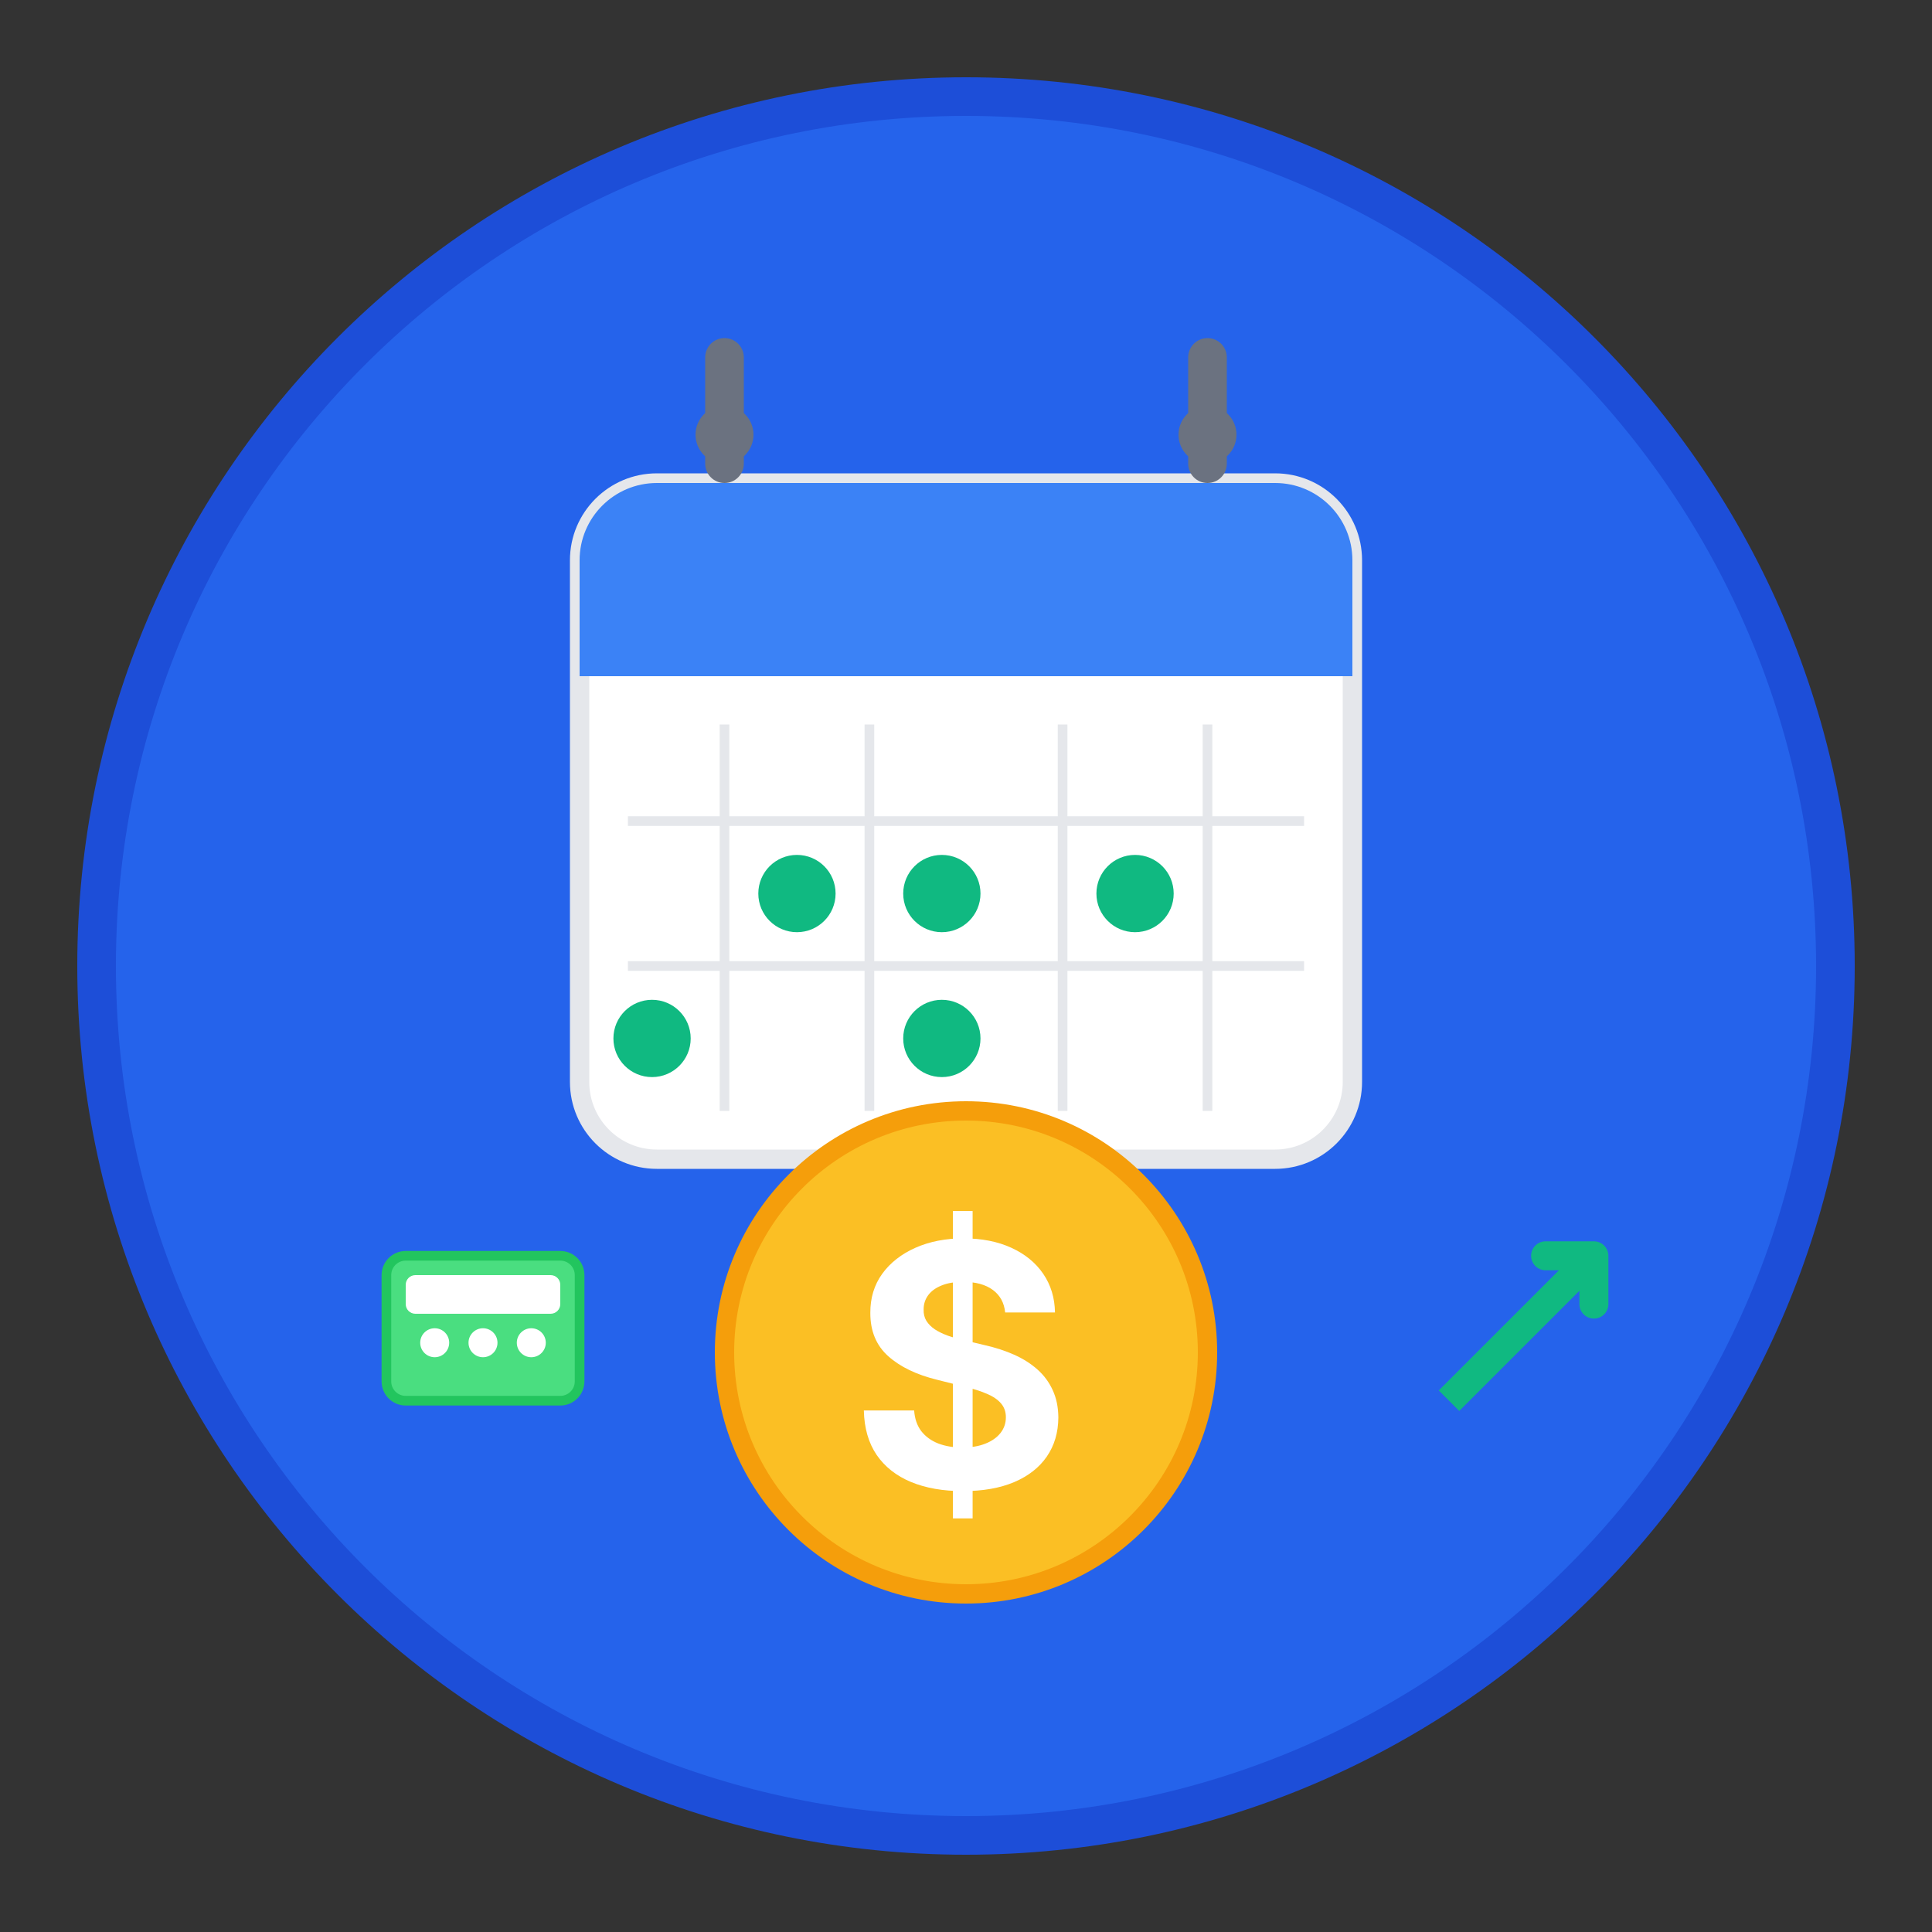 <svg width="200" height="200" viewBox="0 0 200 200" fill="none" xmlns="http://www.w3.org/2000/svg">
<rect x="0" y="0" width="200" height="200" fill="#333333" stroke="none"/>
<path d="M100 190C149.706 190 190 149.706 190 100C190 50.294 149.706 10 100 10C50.294 10 10 50.294 10 100C10 149.706 50.294 190 100 190Z" fill="#2563EB" stroke="#1D4ED8" stroke-width="4"/>
<path d="M132 50H68C63.582 50 60 53.582 60 58V112C60 116.418 63.582 120 68 120H132C136.418 120 140 116.418 140 112V58C140 53.582 136.418 50 132 50Z" fill="white" stroke="#E5E7EB" stroke-width="2"/>
<path d="M132 50H68C63.582 50 60 53.582 60 58V62C60 66.418 63.582 70 68 70H132C136.418 70 140 66.418 140 62V58C140 53.582 136.418 50 132 50Z" fill="#3B82F6"/>
<path d="M140 62H60V70H140V62Z" fill="#3B82F6"/>
<path d="M75 48C76.657 48 78 46.657 78 45C78 43.343 76.657 42 75 42C73.343 42 72 43.343 72 45C72 46.657 73.343 48 75 48Z" fill="#6B7280"/>
<path d="M125 48C126.657 48 128 46.657 128 45C128 43.343 126.657 42 125 42C123.343 42 122 43.343 122 45C122 46.657 123.343 48 125 48Z" fill="#6B7280"/>
<path d="M77 37C77 35.895 76.105 35 75 35C73.895 35 73 35.895 73 37V48C73 49.105 73.895 50 75 50C76.105 50 77 49.105 77 48V37Z" fill="#6B7280"/>
<path d="M127 37C127 35.895 126.105 35 125 35C123.895 35 123 35.895 123 37V48C123 49.105 123.895 50 125 50C126.105 50 127 49.105 127 48V37Z" fill="#6B7280"/>
<path d="M75 75V115" stroke="#E5E7EB"/>
<path d="M90 75V115" stroke="#E5E7EB"/>
<path d="M110 75V115" stroke="#E5E7EB"/>
<path d="M125 75V115" stroke="#E5E7EB"/>
<path d="M65 85H135" stroke="#E5E7EB"/>
<path d="M65 100H135" stroke="#E5E7EB"/>
<path d="M82.5 96.5C84.709 96.5 86.5 94.709 86.5 92.5C86.5 90.291 84.709 88.5 82.5 88.5C80.291 88.5 78.5 90.291 78.5 92.5C78.5 94.709 80.291 96.5 82.5 96.5Z" fill="#10B981"/>
<path d="M97.5 96.5C99.709 96.5 101.5 94.709 101.5 92.5C101.5 90.291 99.709 88.5 97.5 88.5C95.291 88.5 93.5 90.291 93.5 92.5C93.5 94.709 95.291 96.5 97.5 96.5Z" fill="#10B981"/>
<path d="M117.5 96.5C119.709 96.5 121.5 94.709 121.5 92.5C121.5 90.291 119.709 88.5 117.5 88.5C115.291 88.5 113.5 90.291 113.5 92.5C113.5 94.709 115.291 96.5 117.5 96.5Z" fill="#10B981"/>
<path d="M67.5 111.5C69.709 111.5 71.5 109.709 71.5 107.5C71.5 105.291 69.709 103.5 67.5 103.5C65.291 103.5 63.5 105.291 63.5 107.5C63.5 109.709 65.291 111.5 67.5 111.5Z" fill="#10B981"/>
<path d="M97.5 111.5C99.709 111.5 101.5 109.709 101.5 107.5C101.5 105.291 99.709 103.5 97.5 103.5C95.291 103.5 93.5 105.291 93.5 107.5C93.5 109.709 95.291 111.5 97.5 111.5Z" fill="#10B981"/>
<path d="M100 165C113.807 165 125 153.807 125 140C125 126.193 113.807 115 100 115C86.193 115 75 126.193 75 140C75 153.807 86.193 165 100 165Z" fill="#FBBF24" stroke="#F59E0B" stroke-width="2"/>
<path d="M98.647 157.182V125.364H100.685V157.182H98.647ZM104.054 135.866C103.954 134.864 103.528 134.085 102.773 133.529C102.019 132.974 100.996 132.697 99.704 132.697C98.825 132.697 98.084 132.821 97.479 133.07C96.874 133.31 96.41 133.645 96.087 134.076C95.772 134.507 95.614 134.996 95.614 135.543C95.598 135.999 95.693 136.396 95.9 136.736C96.116 137.076 96.41 137.37 96.783 137.619C97.156 137.859 97.587 138.07 98.075 138.252C98.564 138.426 99.086 138.576 99.641 138.7L101.928 139.247C103.039 139.495 104.058 139.827 104.986 140.241C105.914 140.655 106.718 141.165 107.397 141.77C108.077 142.375 108.603 143.087 108.976 143.908C109.357 144.728 109.551 145.668 109.56 146.729C109.551 148.287 109.154 149.637 108.367 150.781C107.588 151.916 106.461 152.799 104.986 153.428C103.519 154.05 101.75 154.36 99.679 154.36C97.624 154.36 95.834 154.046 94.309 153.416C92.793 152.786 91.608 151.854 90.755 150.619C89.909 149.376 89.466 147.839 89.425 146.008H94.632C94.691 146.862 94.935 147.574 95.366 148.146C95.805 148.709 96.389 149.136 97.118 149.426C97.856 149.708 98.689 149.849 99.617 149.849C100.528 149.849 101.319 149.716 101.99 149.451C102.67 149.186 103.196 148.817 103.569 148.345C103.942 147.873 104.128 147.33 104.128 146.717C104.128 146.145 103.958 145.664 103.619 145.275C103.287 144.885 102.798 144.554 102.152 144.281C101.514 144.007 100.731 143.759 99.803 143.535L97.031 142.839C94.885 142.317 93.191 141.501 91.948 140.39C90.705 139.28 90.088 137.784 90.096 135.903C90.088 134.362 90.498 133.016 91.326 131.864C92.163 130.712 93.311 129.813 94.769 129.167C96.228 128.521 97.885 128.197 99.741 128.197C101.63 128.197 103.279 128.521 104.688 129.167C106.104 129.813 107.206 130.712 107.994 131.864C108.781 133.016 109.187 134.35 109.212 135.866H104.054Z" fill="white"/>
<path d="M58 130H42C40.895 130 40 130.895 40 132V143C40 144.105 40.895 145 42 145H58C59.105 145 60 144.105 60 143V132C60 130.895 59.105 130 58 130Z" fill="#4ADE80" stroke="#22C55E"/>
<path d="M57 132H43C42.448 132 42 132.448 42 133V135C42 135.552 42.448 136 43 136H57C57.552 136 58 135.552 58 135V133C58 132.448 57.552 132 57 132Z" fill="white"/>
<path d="M45 140.5C45.828 140.5 46.5 139.828 46.5 139C46.5 138.172 45.828 137.5 45 137.5C44.172 137.5 43.5 138.172 43.5 139C43.5 139.828 44.172 140.5 45 140.5Z" fill="white"/>
<path d="M50 140.5C50.828 140.5 51.5 139.828 51.5 139C51.5 138.172 50.828 137.5 50 137.5C49.172 137.5 48.5 138.172 48.5 139C48.5 139.828 49.172 140.5 50 140.5Z" fill="white"/>
<path d="M55 140.5C55.828 140.5 56.5 139.828 56.5 139C56.5 138.172 55.828 137.5 55 137.5C54.172 137.5 53.5 138.172 53.5 139C53.5 139.828 54.172 140.5 55 140.5Z" fill="white"/>
<path d="M150 145L165 130" stroke="#10B981" stroke-width="3"/>
<path d="M160 130H165V135" stroke="#10B981" stroke-width="3" stroke-linecap="round" stroke-linejoin="round"/>
</svg>
